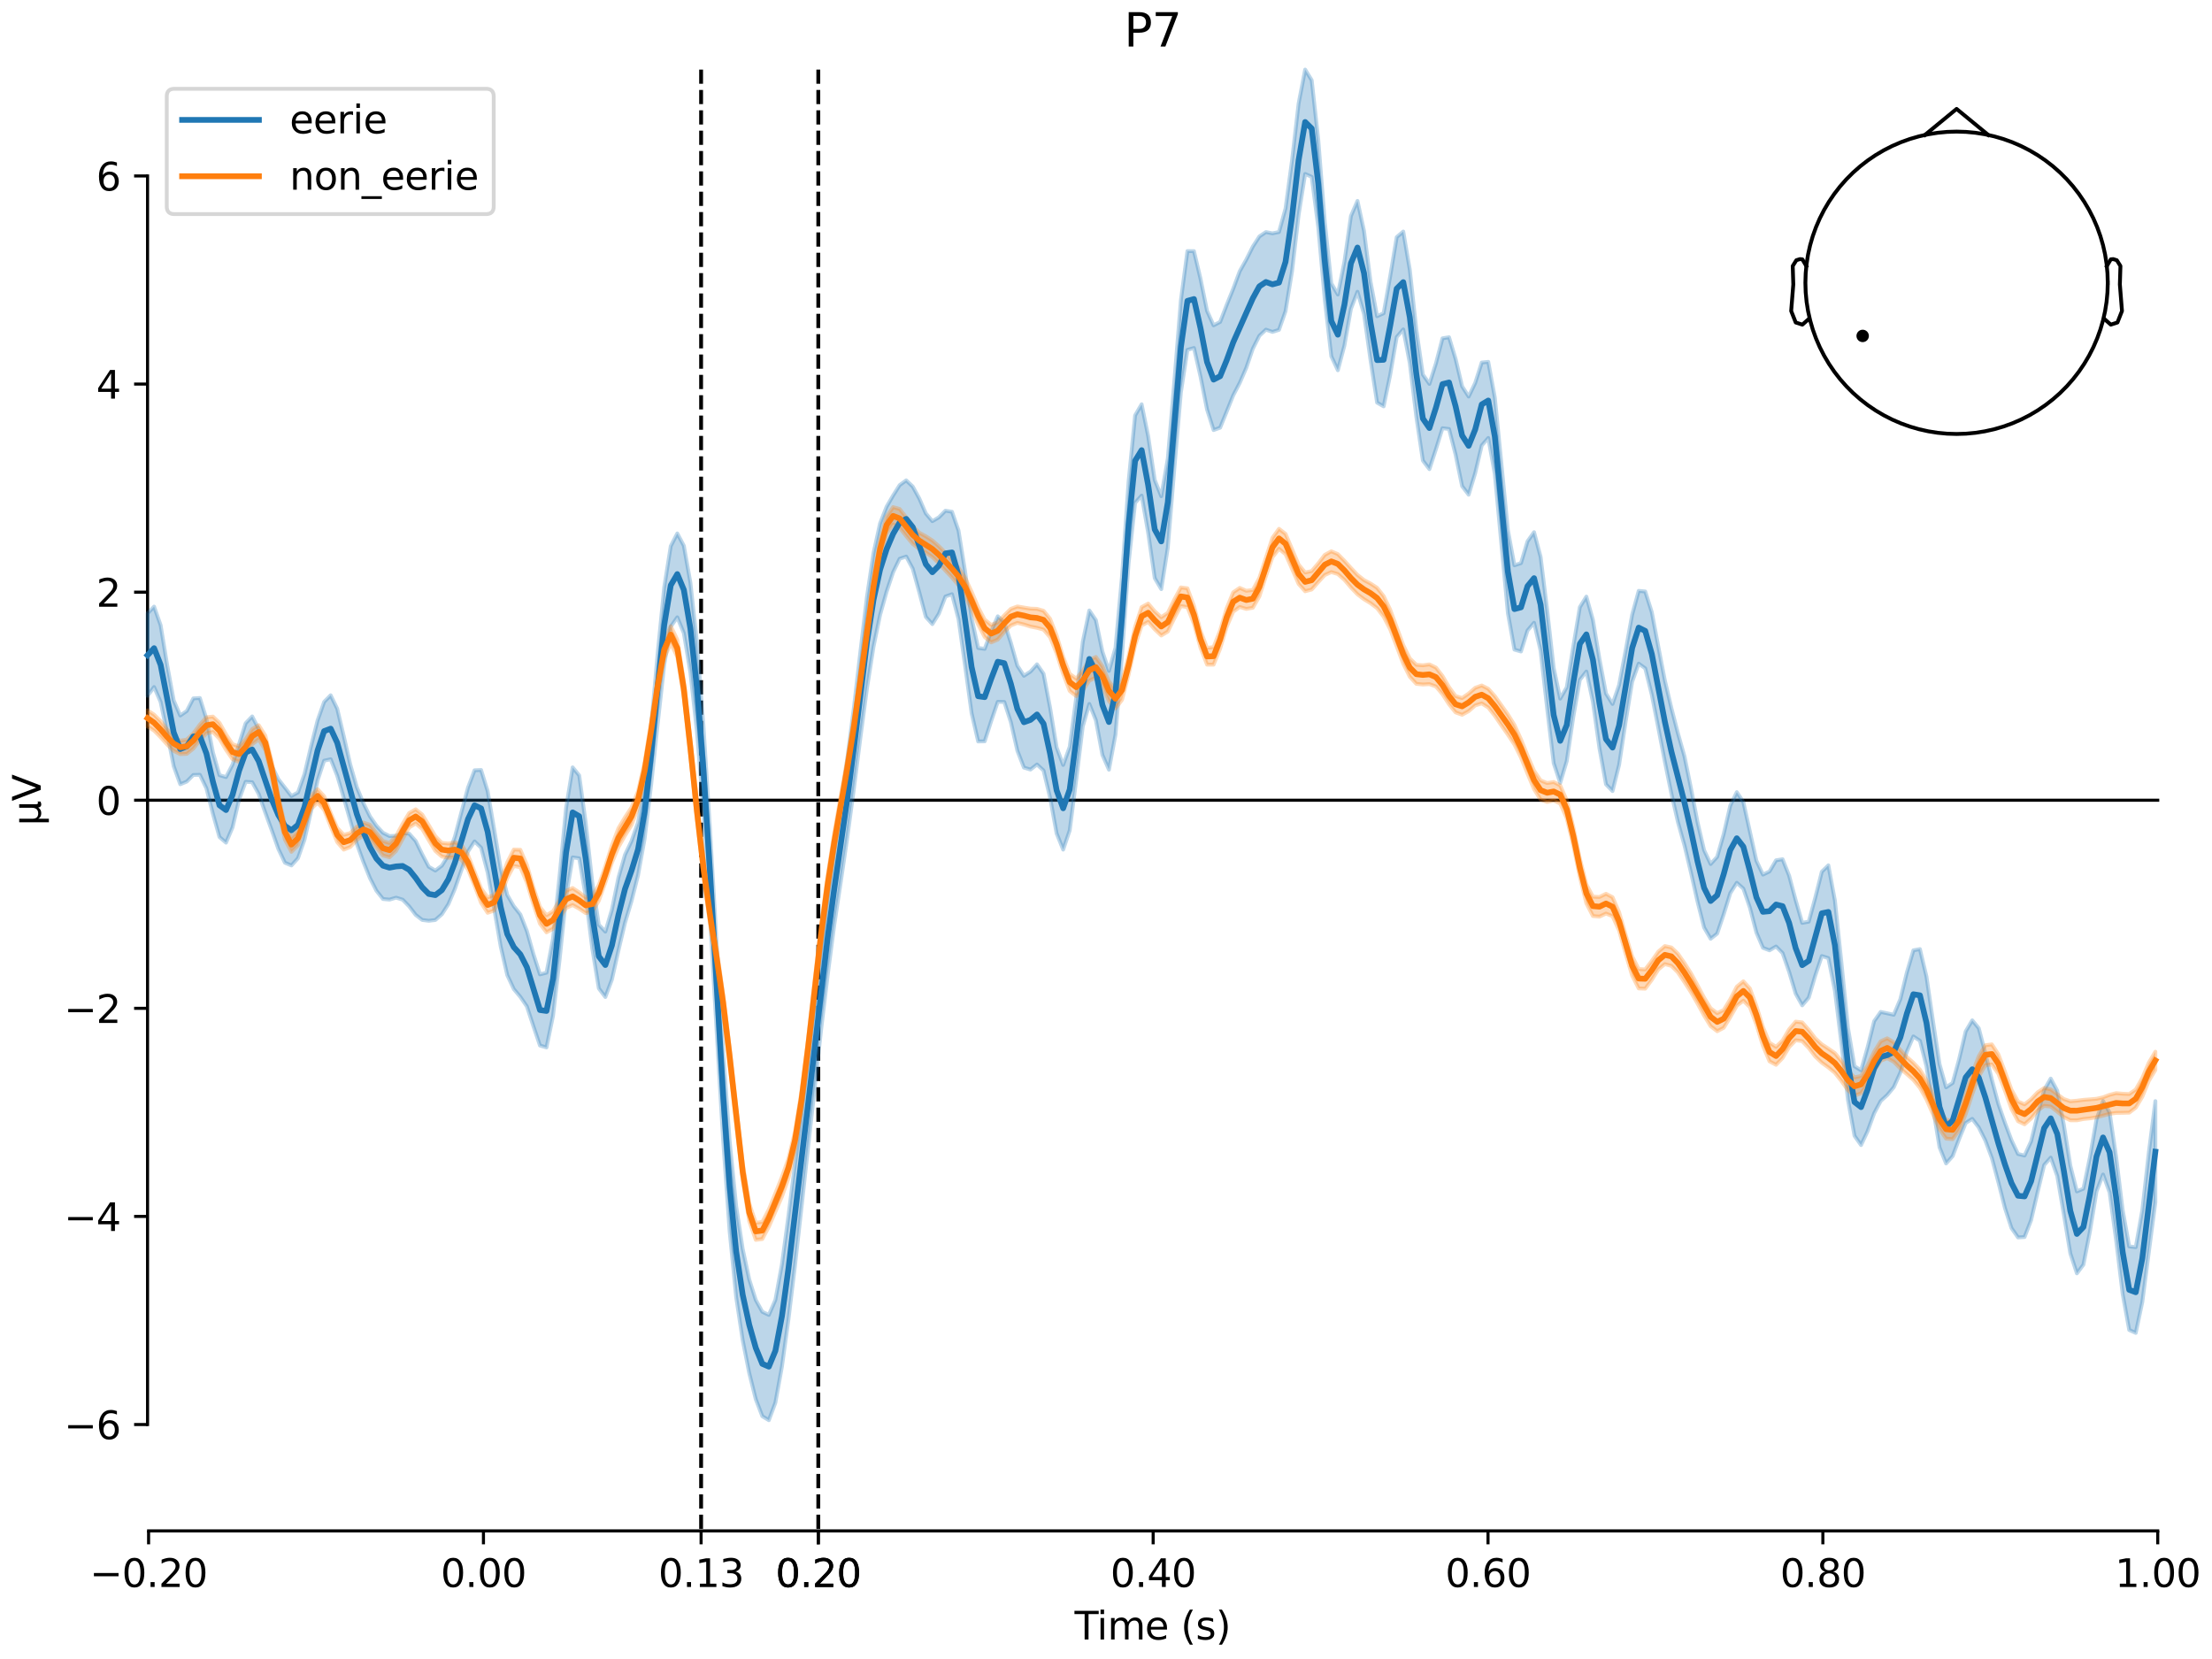 <?xml version="1.0" encoding="utf-8" standalone="no"?>
<!DOCTYPE svg PUBLIC "-//W3C//DTD SVG 1.1//EN"
  "http://www.w3.org/Graphics/SVG/1.1/DTD/svg11.dtd">
<svg xmlns:xlink="http://www.w3.org/1999/xlink" width="576pt" height="432pt" viewBox="0 0 576 432" xmlns="http://www.w3.org/2000/svg" version="1.1">
 <defs>
  <style type="text/css">*{stroke-linejoin: round; stroke-linecap: butt}</style>
 </defs>
 <g id="figure_1">
  <g id="patch_1">
   <path d="M 0 432 
L 576 432 
L 576 0 
L 0 0 
z
" style="fill: #ffffff"/>
  </g>
  <g id="axes_1">
   <g id="patch_2">
    <path d="M 38.421 398.644 
L 561.867 398.644 
L 561.867 18.118 
L 38.421 18.118 
L 38.421 398.644 
z
" style="fill: none; opacity: 0"/>
   </g>
   <g id="patch_3">
    <path d="M 38.421 370.941 
L 38.421 45.82 
" style="fill: none; stroke: #000000; stroke-width: 0.8; stroke-linejoin: miter; stroke-linecap: square"/>
   </g>
   <g id="LineCollection_1">
    <path d="M 182.566 18.118 
L 182.566 398.644 
" clip-path="url(#p57ef8f7cb9)" style="fill: none; stroke-dasharray: 3.7,1.6; stroke-dashoffset: 0; stroke: #000000"/>
    <path d="M 213.084 18.118 
L 213.084 398.644 
" clip-path="url(#p57ef8f7cb9)" style="fill: none; stroke-dasharray: 3.7,1.6; stroke-dashoffset: 0; stroke: #000000"/>
   </g>
   <g id="matplotlib.axis_1">
    <g id="xtick_1">
     <g id="line2d_1">
      <defs>
       <path id="md20dd2e792" d="M 0 0 
L 0 3.5 
" style="stroke: #000000; stroke-width: 0.8"/>
      </defs>
      <g>
       <use xlink:href="#md20dd2e792" x="38.693" y="398.644" style="stroke: #000000; stroke-width: 0.8"/>
      </g>
     </g>
     <g id="text_1">
      <!-- −0.20 -->
      <g transform="translate(23.37 413.242) scale(0.1 -0.1)">
       <defs>
        <path id="DejaVuSans-2212" d="M 678 2272 
L 4684 2272 
L 4684 1741 
L 678 1741 
L 678 2272 
z
" transform="scale(0.016)"/>
        <path id="DejaVuSans-30" d="M 2034 4250 
Q 1547 4250 1301 3770 
Q 1056 3291 1056 2328 
Q 1056 1369 1301 889 
Q 1547 409 2034 409 
Q 2525 409 2770 889 
Q 3016 1369 3016 2328 
Q 3016 3291 2770 3770 
Q 2525 4250 2034 4250 
z
M 2034 4750 
Q 2819 4750 3233 4129 
Q 3647 3509 3647 2328 
Q 3647 1150 3233 529 
Q 2819 -91 2034 -91 
Q 1250 -91 836 529 
Q 422 1150 422 2328 
Q 422 3509 836 4129 
Q 1250 4750 2034 4750 
z
" transform="scale(0.016)"/>
        <path id="DejaVuSans-2e" d="M 684 794 
L 1344 794 
L 1344 0 
L 684 0 
L 684 794 
z
" transform="scale(0.016)"/>
        <path id="DejaVuSans-32" d="M 1228 531 
L 3431 531 
L 3431 0 
L 469 0 
L 469 531 
Q 828 903 1448 1529 
Q 2069 2156 2228 2338 
Q 2531 2678 2651 2914 
Q 2772 3150 2772 3378 
Q 2772 3750 2511 3984 
Q 2250 4219 1831 4219 
Q 1534 4219 1204 4116 
Q 875 4013 500 3803 
L 500 4441 
Q 881 4594 1212 4672 
Q 1544 4750 1819 4750 
Q 2544 4750 2975 4387 
Q 3406 4025 3406 3419 
Q 3406 3131 3298 2873 
Q 3191 2616 2906 2266 
Q 2828 2175 2409 1742 
Q 1991 1309 1228 531 
z
" transform="scale(0.016)"/>
       </defs>
       <use xlink:href="#DejaVuSans-2212"/>
       <use xlink:href="#DejaVuSans-30" transform="translate(83.789 0)"/>
       <use xlink:href="#DejaVuSans-2e" transform="translate(147.412 0)"/>
       <use xlink:href="#DejaVuSans-32" transform="translate(179.199 0)"/>
       <use xlink:href="#DejaVuSans-30" transform="translate(242.822 0)"/>
      </g>
     </g>
    </g>
    <g id="xtick_2">
     <g id="line2d_2">
      <g>
       <use xlink:href="#md20dd2e792" x="125.889" y="398.644" style="stroke: #000000; stroke-width: 0.8"/>
      </g>
     </g>
     <g id="text_2">
      <!-- 0.00 -->
      <g transform="translate(114.756 413.242) scale(0.1 -0.1)">
       <use xlink:href="#DejaVuSans-30"/>
       <use xlink:href="#DejaVuSans-2e" transform="translate(63.623 0)"/>
       <use xlink:href="#DejaVuSans-30" transform="translate(95.41 0)"/>
       <use xlink:href="#DejaVuSans-30" transform="translate(159.033 0)"/>
      </g>
     </g>
    </g>
    <g id="xtick_3">
     <g id="line2d_3">
      <g>
       <use xlink:href="#md20dd2e792" x="182.566" y="398.644" style="stroke: #000000; stroke-width: 0.8"/>
      </g>
     </g>
     <g id="text_3">
      <!-- 0.13 -->
      <g transform="translate(171.433 413.242) scale(0.1 -0.1)">
       <defs>
        <path id="DejaVuSans-31" d="M 794 531 
L 1825 531 
L 1825 4091 
L 703 3866 
L 703 4441 
L 1819 4666 
L 2450 4666 
L 2450 531 
L 3481 531 
L 3481 0 
L 794 0 
L 794 531 
z
" transform="scale(0.016)"/>
        <path id="DejaVuSans-33" d="M 2597 2516 
Q 3050 2419 3304 2112 
Q 3559 1806 3559 1356 
Q 3559 666 3084 287 
Q 2609 -91 1734 -91 
Q 1441 -91 1130 -33 
Q 819 25 488 141 
L 488 750 
Q 750 597 1062 519 
Q 1375 441 1716 441 
Q 2309 441 2620 675 
Q 2931 909 2931 1356 
Q 2931 1769 2642 2001 
Q 2353 2234 1838 2234 
L 1294 2234 
L 1294 2753 
L 1863 2753 
Q 2328 2753 2575 2939 
Q 2822 3125 2822 3475 
Q 2822 3834 2567 4026 
Q 2313 4219 1838 4219 
Q 1578 4219 1281 4162 
Q 984 4106 628 3988 
L 628 4550 
Q 988 4650 1302 4700 
Q 1616 4750 1894 4750 
Q 2613 4750 3031 4423 
Q 3450 4097 3450 3541 
Q 3450 3153 3228 2886 
Q 3006 2619 2597 2516 
z
" transform="scale(0.016)"/>
       </defs>
       <use xlink:href="#DejaVuSans-30"/>
       <use xlink:href="#DejaVuSans-2e" transform="translate(63.623 0)"/>
       <use xlink:href="#DejaVuSans-31" transform="translate(95.41 0)"/>
       <use xlink:href="#DejaVuSans-33" transform="translate(159.033 0)"/>
      </g>
     </g>
    </g>
    <g id="xtick_4">
     <g id="line2d_4">
      <g>
       <use xlink:href="#md20dd2e792" x="213.084" y="398.644" style="stroke: #000000; stroke-width: 0.8"/>
      </g>
     </g>
     <g id="text_4">
      <!-- 0.20 -->
      <g transform="translate(201.952 413.242) scale(0.1 -0.1)">
       <use xlink:href="#DejaVuSans-30"/>
       <use xlink:href="#DejaVuSans-2e" transform="translate(63.623 0)"/>
       <use xlink:href="#DejaVuSans-32" transform="translate(95.41 0)"/>
       <use xlink:href="#DejaVuSans-30" transform="translate(159.033 0)"/>
      </g>
     </g>
    </g>
    <g id="xtick_5">
     <g id="line2d_5">
      <g>
       <use xlink:href="#md20dd2e792" x="213.084" y="398.644" style="stroke: #000000; stroke-width: 0.8"/>
      </g>
     </g>
     <g id="text_5">
      <!-- 0.20 -->
      <g transform="translate(201.952 413.242) scale(0.1 -0.1)">
       <use xlink:href="#DejaVuSans-30"/>
       <use xlink:href="#DejaVuSans-2e" transform="translate(63.623 0)"/>
       <use xlink:href="#DejaVuSans-32" transform="translate(95.41 0)"/>
       <use xlink:href="#DejaVuSans-30" transform="translate(159.033 0)"/>
      </g>
     </g>
    </g>
    <g id="xtick_6">
     <g id="line2d_6">
      <g>
       <use xlink:href="#md20dd2e792" x="300.28" y="398.644" style="stroke: #000000; stroke-width: 0.8"/>
      </g>
     </g>
     <g id="text_6">
      <!-- 0.40 -->
      <g transform="translate(289.147 413.242) scale(0.1 -0.1)">
       <defs>
        <path id="DejaVuSans-34" d="M 2419 4116 
L 825 1625 
L 2419 1625 
L 2419 4116 
z
M 2253 4666 
L 3047 4666 
L 3047 1625 
L 3713 1625 
L 3713 1100 
L 3047 1100 
L 3047 0 
L 2419 0 
L 2419 1100 
L 313 1100 
L 313 1709 
L 2253 4666 
z
" transform="scale(0.016)"/>
       </defs>
       <use xlink:href="#DejaVuSans-30"/>
       <use xlink:href="#DejaVuSans-2e" transform="translate(63.623 0)"/>
       <use xlink:href="#DejaVuSans-34" transform="translate(95.41 0)"/>
       <use xlink:href="#DejaVuSans-30" transform="translate(159.033 0)"/>
      </g>
     </g>
    </g>
    <g id="xtick_7">
     <g id="line2d_7">
      <g>
       <use xlink:href="#md20dd2e792" x="387.476" y="398.644" style="stroke: #000000; stroke-width: 0.8"/>
      </g>
     </g>
     <g id="text_7">
      <!-- 0.60 -->
      <g transform="translate(376.343 413.242) scale(0.1 -0.1)">
       <defs>
        <path id="DejaVuSans-36" d="M 2113 2584 
Q 1688 2584 1439 2293 
Q 1191 2003 1191 1497 
Q 1191 994 1439 701 
Q 1688 409 2113 409 
Q 2538 409 2786 701 
Q 3034 994 3034 1497 
Q 3034 2003 2786 2293 
Q 2538 2584 2113 2584 
z
M 3366 4563 
L 3366 3988 
Q 3128 4100 2886 4159 
Q 2644 4219 2406 4219 
Q 1781 4219 1451 3797 
Q 1122 3375 1075 2522 
Q 1259 2794 1537 2939 
Q 1816 3084 2150 3084 
Q 2853 3084 3261 2657 
Q 3669 2231 3669 1497 
Q 3669 778 3244 343 
Q 2819 -91 2113 -91 
Q 1303 -91 875 529 
Q 447 1150 447 2328 
Q 447 3434 972 4092 
Q 1497 4750 2381 4750 
Q 2619 4750 2861 4703 
Q 3103 4656 3366 4563 
z
" transform="scale(0.016)"/>
       </defs>
       <use xlink:href="#DejaVuSans-30"/>
       <use xlink:href="#DejaVuSans-2e" transform="translate(63.623 0)"/>
       <use xlink:href="#DejaVuSans-36" transform="translate(95.41 0)"/>
       <use xlink:href="#DejaVuSans-30" transform="translate(159.033 0)"/>
      </g>
     </g>
    </g>
    <g id="xtick_8">
     <g id="line2d_8">
      <g>
       <use xlink:href="#md20dd2e792" x="474.671" y="398.644" style="stroke: #000000; stroke-width: 0.8"/>
      </g>
     </g>
     <g id="text_8">
      <!-- 0.80 -->
      <g transform="translate(463.538 413.242) scale(0.1 -0.1)">
       <defs>
        <path id="DejaVuSans-38" d="M 2034 2216 
Q 1584 2216 1326 1975 
Q 1069 1734 1069 1313 
Q 1069 891 1326 650 
Q 1584 409 2034 409 
Q 2484 409 2743 651 
Q 3003 894 3003 1313 
Q 3003 1734 2745 1975 
Q 2488 2216 2034 2216 
z
M 1403 2484 
Q 997 2584 770 2862 
Q 544 3141 544 3541 
Q 544 4100 942 4425 
Q 1341 4750 2034 4750 
Q 2731 4750 3128 4425 
Q 3525 4100 3525 3541 
Q 3525 3141 3298 2862 
Q 3072 2584 2669 2484 
Q 3125 2378 3379 2068 
Q 3634 1759 3634 1313 
Q 3634 634 3220 271 
Q 2806 -91 2034 -91 
Q 1263 -91 848 271 
Q 434 634 434 1313 
Q 434 1759 690 2068 
Q 947 2378 1403 2484 
z
M 1172 3481 
Q 1172 3119 1398 2916 
Q 1625 2713 2034 2713 
Q 2441 2713 2670 2916 
Q 2900 3119 2900 3481 
Q 2900 3844 2670 4047 
Q 2441 4250 2034 4250 
Q 1625 4250 1398 4047 
Q 1172 3844 1172 3481 
z
" transform="scale(0.016)"/>
       </defs>
       <use xlink:href="#DejaVuSans-30"/>
       <use xlink:href="#DejaVuSans-2e" transform="translate(63.623 0)"/>
       <use xlink:href="#DejaVuSans-38" transform="translate(95.41 0)"/>
       <use xlink:href="#DejaVuSans-30" transform="translate(159.033 0)"/>
      </g>
     </g>
    </g>
    <g id="xtick_9">
     <g id="line2d_9">
      <g>
       <use xlink:href="#md20dd2e792" x="561.867" y="398.644" style="stroke: #000000; stroke-width: 0.8"/>
      </g>
     </g>
     <g id="text_9">
      <!-- 1.00 -->
      <g transform="translate(550.734 413.242) scale(0.1 -0.1)">
       <use xlink:href="#DejaVuSans-31"/>
       <use xlink:href="#DejaVuSans-2e" transform="translate(63.623 0)"/>
       <use xlink:href="#DejaVuSans-30" transform="translate(95.41 0)"/>
       <use xlink:href="#DejaVuSans-30" transform="translate(159.033 0)"/>
      </g>
     </g>
    </g>
    <g id="text_10">
     <!-- Time (s) -->
     <g transform="translate(279.815 426.92) scale(0.1 -0.1)">
      <defs>
       <path id="DejaVuSans-54" d="M -19 4666 
L 3928 4666 
L 3928 4134 
L 2272 4134 
L 2272 0 
L 1638 0 
L 1638 4134 
L -19 4134 
L -19 4666 
z
" transform="scale(0.016)"/>
       <path id="DejaVuSans-69" d="M 603 3500 
L 1178 3500 
L 1178 0 
L 603 0 
L 603 3500 
z
M 603 4863 
L 1178 4863 
L 1178 4134 
L 603 4134 
L 603 4863 
z
" transform="scale(0.016)"/>
       <path id="DejaVuSans-6d" d="M 3328 2828 
Q 3544 3216 3844 3400 
Q 4144 3584 4550 3584 
Q 5097 3584 5394 3201 
Q 5691 2819 5691 2113 
L 5691 0 
L 5113 0 
L 5113 2094 
Q 5113 2597 4934 2840 
Q 4756 3084 4391 3084 
Q 3944 3084 3684 2787 
Q 3425 2491 3425 1978 
L 3425 0 
L 2847 0 
L 2847 2094 
Q 2847 2600 2669 2842 
Q 2491 3084 2119 3084 
Q 1678 3084 1418 2786 
Q 1159 2488 1159 1978 
L 1159 0 
L 581 0 
L 581 3500 
L 1159 3500 
L 1159 2956 
Q 1356 3278 1631 3431 
Q 1906 3584 2284 3584 
Q 2666 3584 2933 3390 
Q 3200 3197 3328 2828 
z
" transform="scale(0.016)"/>
       <path id="DejaVuSans-65" d="M 3597 1894 
L 3597 1613 
L 953 1613 
Q 991 1019 1311 708 
Q 1631 397 2203 397 
Q 2534 397 2845 478 
Q 3156 559 3463 722 
L 3463 178 
Q 3153 47 2828 -22 
Q 2503 -91 2169 -91 
Q 1331 -91 842 396 
Q 353 884 353 1716 
Q 353 2575 817 3079 
Q 1281 3584 2069 3584 
Q 2775 3584 3186 3129 
Q 3597 2675 3597 1894 
z
M 3022 2063 
Q 3016 2534 2758 2815 
Q 2500 3097 2075 3097 
Q 1594 3097 1305 2825 
Q 1016 2553 972 2059 
L 3022 2063 
z
" transform="scale(0.016)"/>
       <path id="DejaVuSans-20" transform="scale(0.016)"/>
       <path id="DejaVuSans-28" d="M 1984 4856 
Q 1566 4138 1362 3434 
Q 1159 2731 1159 2009 
Q 1159 1288 1364 580 
Q 1569 -128 1984 -844 
L 1484 -844 
Q 1016 -109 783 600 
Q 550 1309 550 2009 
Q 550 2706 781 3412 
Q 1013 4119 1484 4856 
L 1984 4856 
z
" transform="scale(0.016)"/>
       <path id="DejaVuSans-73" d="M 2834 3397 
L 2834 2853 
Q 2591 2978 2328 3040 
Q 2066 3103 1784 3103 
Q 1356 3103 1142 2972 
Q 928 2841 928 2578 
Q 928 2378 1081 2264 
Q 1234 2150 1697 2047 
L 1894 2003 
Q 2506 1872 2764 1633 
Q 3022 1394 3022 966 
Q 3022 478 2636 193 
Q 2250 -91 1575 -91 
Q 1294 -91 989 -36 
Q 684 19 347 128 
L 347 722 
Q 666 556 975 473 
Q 1284 391 1588 391 
Q 1994 391 2212 530 
Q 2431 669 2431 922 
Q 2431 1156 2273 1281 
Q 2116 1406 1581 1522 
L 1381 1569 
Q 847 1681 609 1914 
Q 372 2147 372 2553 
Q 372 3047 722 3315 
Q 1072 3584 1716 3584 
Q 2034 3584 2315 3537 
Q 2597 3491 2834 3397 
z
" transform="scale(0.016)"/>
       <path id="DejaVuSans-29" d="M 513 4856 
L 1013 4856 
Q 1481 4119 1714 3412 
Q 1947 2706 1947 2009 
Q 1947 1309 1714 600 
Q 1481 -109 1013 -844 
L 513 -844 
Q 928 -128 1133 580 
Q 1338 1288 1338 2009 
Q 1338 2731 1133 3434 
Q 928 4138 513 4856 
z
" transform="scale(0.016)"/>
      </defs>
      <use xlink:href="#DejaVuSans-54"/>
      <use xlink:href="#DejaVuSans-69" transform="translate(57.959 0)"/>
      <use xlink:href="#DejaVuSans-6d" transform="translate(85.742 0)"/>
      <use xlink:href="#DejaVuSans-65" transform="translate(183.154 0)"/>
      <use xlink:href="#DejaVuSans-20" transform="translate(244.678 0)"/>
      <use xlink:href="#DejaVuSans-28" transform="translate(276.465 0)"/>
      <use xlink:href="#DejaVuSans-73" transform="translate(315.479 0)"/>
      <use xlink:href="#DejaVuSans-29" transform="translate(367.578 0)"/>
     </g>
    </g>
   </g>
   <g id="matplotlib.axis_2">
    <g id="ytick_1">
     <g id="line2d_10">
      <defs>
       <path id="m48b27bee99" d="M 0 0 
L -3.5 0 
" style="stroke: #000000; stroke-width: 0.8"/>
      </defs>
      <g>
       <use xlink:href="#m48b27bee99" x="38.421" y="370.941" style="stroke: #000000; stroke-width: 0.8"/>
      </g>
     </g>
     <g id="text_11">
      <!-- −6 -->
      <g transform="translate(16.678 374.741) scale(0.1 -0.1)">
       <use xlink:href="#DejaVuSans-2212"/>
       <use xlink:href="#DejaVuSans-36" transform="translate(83.789 0)"/>
      </g>
     </g>
    </g>
    <g id="ytick_2">
     <g id="line2d_11">
      <g>
       <use xlink:href="#m48b27bee99" x="38.421" y="316.755" style="stroke: #000000; stroke-width: 0.8"/>
      </g>
     </g>
     <g id="text_12">
      <!-- −4 -->
      <g transform="translate(16.678 320.554) scale(0.1 -0.1)">
       <use xlink:href="#DejaVuSans-2212"/>
       <use xlink:href="#DejaVuSans-34" transform="translate(83.789 0)"/>
      </g>
     </g>
    </g>
    <g id="ytick_3">
     <g id="line2d_12">
      <g>
       <use xlink:href="#m48b27bee99" x="38.421" y="262.568" style="stroke: #000000; stroke-width: 0.8"/>
      </g>
     </g>
     <g id="text_13">
      <!-- −2 -->
      <g transform="translate(16.678 266.367) scale(0.1 -0.1)">
       <use xlink:href="#DejaVuSans-2212"/>
       <use xlink:href="#DejaVuSans-32" transform="translate(83.789 0)"/>
      </g>
     </g>
    </g>
    <g id="ytick_4">
     <g id="line2d_13">
      <g>
       <use xlink:href="#m48b27bee99" x="38.421" y="208.381" style="stroke: #000000; stroke-width: 0.8"/>
      </g>
     </g>
     <g id="text_14">
      <!-- 0 -->
      <g transform="translate(25.058 212.18) scale(0.1 -0.1)">
       <use xlink:href="#DejaVuSans-30"/>
      </g>
     </g>
    </g>
    <g id="ytick_5">
     <g id="line2d_14">
      <g>
       <use xlink:href="#m48b27bee99" x="38.421" y="154.194" style="stroke: #000000; stroke-width: 0.8"/>
      </g>
     </g>
     <g id="text_15">
      <!-- 2 -->
      <g transform="translate(25.058 157.993) scale(0.1 -0.1)">
       <use xlink:href="#DejaVuSans-32"/>
      </g>
     </g>
    </g>
    <g id="ytick_6">
     <g id="line2d_15">
      <g>
       <use xlink:href="#m48b27bee99" x="38.421" y="100.007" style="stroke: #000000; stroke-width: 0.8"/>
      </g>
     </g>
     <g id="text_16">
      <!-- 4 -->
      <g transform="translate(25.058 103.806) scale(0.1 -0.1)">
       <use xlink:href="#DejaVuSans-34"/>
      </g>
     </g>
    </g>
    <g id="ytick_7">
     <g id="line2d_16">
      <g>
       <use xlink:href="#m48b27bee99" x="38.421" y="45.82" style="stroke: #000000; stroke-width: 0.8"/>
      </g>
     </g>
     <g id="text_17">
      <!-- 6 -->
      <g transform="translate(25.058 49.62) scale(0.1 -0.1)">
       <use xlink:href="#DejaVuSans-36"/>
      </g>
     </g>
    </g>
    <g id="text_18">
     <!-- µV -->
     <g transform="translate(10.599 214.982) rotate(-90) scale(0.1 -0.1)">
      <defs>
       <path id="DejaVuSans-b5" d="M 544 -1331 
L 544 3500 
L 1119 3500 
L 1119 1325 
Q 1119 872 1334 640 
Q 1550 409 1972 409 
Q 2434 409 2667 671 
Q 2900 934 2900 1459 
L 2900 3500 
L 3475 3500 
L 3475 806 
Q 3475 619 3529 530 
Q 3584 441 3700 441 
Q 3728 441 3778 458 
Q 3828 475 3916 513 
L 3916 50 
Q 3788 -22 3673 -56 
Q 3559 -91 3450 -91 
Q 3234 -91 3106 31 
Q 2978 153 2931 403 
Q 2775 156 2548 32 
Q 2322 -91 2016 -91 
Q 1697 -91 1473 31 
Q 1250 153 1119 397 
L 1119 -1331 
L 544 -1331 
z
" transform="scale(0.016)"/>
       <path id="DejaVuSans-56" d="M 1831 0 
L 50 4666 
L 709 4666 
L 2188 738 
L 3669 4666 
L 4325 4666 
L 2547 0 
L 1831 0 
z
" transform="scale(0.016)"/>
      </defs>
      <use xlink:href="#DejaVuSans-b5"/>
      <use xlink:href="#DejaVuSans-56" transform="translate(63.623 0)"/>
     </g>
    </g>
   </g>
   <g id="patch_4">
    <path d="M 38.693 398.644 
L 561.867 398.644 
" style="fill: none; stroke: #000000; stroke-width: 0.8; stroke-linejoin: miter; stroke-linecap: square"/>
   </g>
   <g id="patch_5">
    <path d="M 38.421 208.381 
L 561.867 208.381 
" style="fill: none; stroke: #000000; stroke-width: 0.8; stroke-linejoin: miter; stroke-linecap: square"/>
   </g>
   <g id="text_19">
    <!-- P7 -->
    <g transform="translate(292.708 12.118) scale(0.12 -0.12)">
     <defs>
      <path id="DejaVuSans-50" d="M 1259 4147 
L 1259 2394 
L 2053 2394 
Q 2494 2394 2734 2622 
Q 2975 2850 2975 3272 
Q 2975 3691 2734 3919 
Q 2494 4147 2053 4147 
L 1259 4147 
z
M 628 4666 
L 2053 4666 
Q 2838 4666 3239 4311 
Q 3641 3956 3641 3272 
Q 3641 2581 3239 2228 
Q 2838 1875 2053 1875 
L 1259 1875 
L 1259 0 
L 628 0 
L 628 4666 
z
" transform="scale(0.016)"/>
      <path id="DejaVuSans-37" d="M 525 4666 
L 3525 4666 
L 3525 4397 
L 1831 0 
L 1172 0 
L 2766 4134 
L 525 4134 
L 525 4666 
z
" transform="scale(0.016)"/>
     </defs>
     <use xlink:href="#DejaVuSans-50"/>
     <use xlink:href="#DejaVuSans-37" transform="translate(60.303 0)"/>
    </g>
   </g>
   <g id="legend_1">
    <g id="patch_6">
     <path d="M 45.421 55.753 
L 126.563 55.753 
Q 128.563 55.753 128.563 53.753 
L 128.563 25.118 
Q 128.563 23.118 126.563 23.118 
L 45.421 23.118 
Q 43.421 23.118 43.421 25.118 
L 43.421 53.753 
Q 43.421 55.753 45.421 55.753 
z
" style="fill: #ffffff; opacity: 0.8; stroke: #cccccc; stroke-linejoin: miter"/>
    </g>
    <g id="line2d_17">
     <path d="M 47.421 31.217 
L 57.421 31.217 
L 67.421 31.217 
" style="fill: none; stroke: #1f77b4; stroke-width: 1.5; stroke-linecap: square"/>
    </g>
    <g id="text_20">
     <!-- eerie -->
     <g transform="translate(75.421 34.717) scale(0.1 -0.1)">
      <defs>
       <path id="DejaVuSans-72" d="M 2631 2963 
Q 2534 3019 2420 3045 
Q 2306 3072 2169 3072 
Q 1681 3072 1420 2755 
Q 1159 2438 1159 1844 
L 1159 0 
L 581 0 
L 581 3500 
L 1159 3500 
L 1159 2956 
Q 1341 3275 1631 3429 
Q 1922 3584 2338 3584 
Q 2397 3584 2469 3576 
Q 2541 3569 2628 3553 
L 2631 2963 
z
" transform="scale(0.016)"/>
      </defs>
      <use xlink:href="#DejaVuSans-65"/>
      <use xlink:href="#DejaVuSans-65" transform="translate(61.523 0)"/>
      <use xlink:href="#DejaVuSans-72" transform="translate(123.047 0)"/>
      <use xlink:href="#DejaVuSans-69" transform="translate(164.16 0)"/>
      <use xlink:href="#DejaVuSans-65" transform="translate(191.943 0)"/>
     </g>
    </g>
    <g id="line2d_18">
     <path d="M 47.421 45.895 
L 57.421 45.895 
L 67.421 45.895 
" style="fill: none; stroke: #ff7f0e; stroke-width: 1.5; stroke-linecap: square"/>
    </g>
    <g id="text_21">
     <!-- non_eerie -->
     <g transform="translate(75.421 49.395) scale(0.1 -0.1)">
      <defs>
       <path id="DejaVuSans-6e" d="M 3513 2113 
L 3513 0 
L 2938 0 
L 2938 2094 
Q 2938 2591 2744 2837 
Q 2550 3084 2163 3084 
Q 1697 3084 1428 2787 
Q 1159 2491 1159 1978 
L 1159 0 
L 581 0 
L 581 3500 
L 1159 3500 
L 1159 2956 
Q 1366 3272 1645 3428 
Q 1925 3584 2291 3584 
Q 2894 3584 3203 3211 
Q 3513 2838 3513 2113 
z
" transform="scale(0.016)"/>
       <path id="DejaVuSans-6f" d="M 1959 3097 
Q 1497 3097 1228 2736 
Q 959 2375 959 1747 
Q 959 1119 1226 758 
Q 1494 397 1959 397 
Q 2419 397 2687 759 
Q 2956 1122 2956 1747 
Q 2956 2369 2687 2733 
Q 2419 3097 1959 3097 
z
M 1959 3584 
Q 2709 3584 3137 3096 
Q 3566 2609 3566 1747 
Q 3566 888 3137 398 
Q 2709 -91 1959 -91 
Q 1206 -91 779 398 
Q 353 888 353 1747 
Q 353 2609 779 3096 
Q 1206 3584 1959 3584 
z
" transform="scale(0.016)"/>
       <path id="DejaVuSans-5f" d="M 3263 -1063 
L 3263 -1509 
L -63 -1509 
L -63 -1063 
L 3263 -1063 
z
" transform="scale(0.016)"/>
      </defs>
      <use xlink:href="#DejaVuSans-6e"/>
      <use xlink:href="#DejaVuSans-6f" transform="translate(63.379 0)"/>
      <use xlink:href="#DejaVuSans-6e" transform="translate(124.561 0)"/>
      <use xlink:href="#DejaVuSans-5f" transform="translate(187.939 0)"/>
      <use xlink:href="#DejaVuSans-65" transform="translate(237.939 0)"/>
      <use xlink:href="#DejaVuSans-65" transform="translate(299.463 0)"/>
      <use xlink:href="#DejaVuSans-72" transform="translate(360.986 0)"/>
      <use xlink:href="#DejaVuSans-69" transform="translate(402.1 0)"/>
      <use xlink:href="#DejaVuSans-65" transform="translate(429.883 0)"/>
     </g>
    </g>
   </g>
   <g id="FillBetweenPolyCollection_1">
    <defs>
     <path id="m40be4f90a9" d="M 38.421 -272.268 
L 38.421 -250.81 
L 40.124 -253.099 
L 41.827 -249.198 
L 43.53 -241.041 
L 45.233 -232.488 
L 46.936 -227.781 
L 48.639 -228.477 
L 50.342 -230.2 
L 52.045 -230.241 
L 53.748 -226.716 
L 55.451 -220.055 
L 57.154 -214.024 
L 58.857 -212.576 
L 60.56 -216.555 
L 62.263 -223.814 
L 63.966 -228.42 
L 65.669 -228.311 
L 67.372 -225.25 
L 69.075 -220.408 
L 70.778 -215.755 
L 72.481 -210.945 
L 74.184 -207.354 
L 75.887 -206.636 
L 77.59 -208.522 
L 79.294 -213.352 
L 80.997 -220.722 
L 82.7 -228.781 
L 84.403 -233.919 
L 86.106 -234.292 
L 87.809 -230.019 
L 89.512 -224.245 
L 91.215 -218.275 
L 92.918 -212.272 
L 94.621 -207.57 
L 96.324 -203.363 
L 98.027 -200.035 
L 99.73 -197.902 
L 101.433 -197.741 
L 103.136 -198.254 
L 104.839 -197.734 
L 106.542 -195.98 
L 108.245 -193.767 
L 109.948 -192.443 
L 111.651 -192.228 
L 113.354 -192.431 
L 115.057 -193.921 
L 116.76 -196.558 
L 118.463 -200.569 
L 120.166 -205.442 
L 121.87 -210.283 
L 123.573 -212.899 
L 125.276 -211.255 
L 126.979 -204.792 
L 128.682 -195.386 
L 130.385 -185.518 
L 132.088 -178.085 
L 133.791 -174.446 
L 135.494 -172.415 
L 137.197 -169.927 
L 138.9 -164.779 
L 140.603 -159.745 
L 142.306 -159.244 
L 144.009 -167.484 
L 145.712 -182.06 
L 147.415 -198.533 
L 149.118 -208.738 
L 150.821 -208.487 
L 152.524 -198.583 
L 154.227 -185.02 
L 155.93 -174.615 
L 157.633 -172.374 
L 159.336 -176.901 
L 161.039 -184.474 
L 162.742 -191.649 
L 164.446 -197.341 
L 166.149 -204.101 
L 167.852 -213.545 
L 169.555 -227.625 
L 171.258 -243.452 
L 172.961 -258.881 
L 174.664 -268.822 
L 176.367 -271.259 
L 178.07 -267.116 
L 179.773 -256.914 
L 181.476 -241.528 
L 183.179 -220.648 
L 184.882 -193.274 
L 186.585 -163.852 
L 188.288 -135.355 
L 189.991 -111.409 
L 191.694 -94.25 
L 193.397 -83.006 
L 195.1 -74.45 
L 196.803 -67.632 
L 198.506 -63.21 
L 200.209 -62.183 
L 201.912 -66.753 
L 203.615 -76.138 
L 205.318 -88.467 
L 207.022 -102.527 
L 208.725 -117.717 
L 210.428 -133.25 
L 212.131 -148.519 
L 213.834 -164.029 
L 215.537 -178.141 
L 217.24 -191.144 
L 218.943 -202.402 
L 220.646 -213.984 
L 222.349 -226.601 
L 224.052 -239.945 
L 225.755 -252.718 
L 227.458 -263.564 
L 229.161 -271.821 
L 230.864 -277.907 
L 232.567 -282.988 
L 234.27 -286.504 
L 235.973 -287.073 
L 237.676 -283.903 
L 239.379 -277.773 
L 241.082 -271.367 
L 242.785 -269.475 
L 244.488 -272.211 
L 246.191 -276.665 
L 247.894 -277.271 
L 249.598 -270.775 
L 251.301 -258.704 
L 253.004 -246.283 
L 254.707 -238.93 
L 256.41 -238.962 
L 258.113 -244.246 
L 259.816 -249.237 
L 261.519 -249.205 
L 263.222 -243.962 
L 264.925 -236.494 
L 266.628 -232.122 
L 268.331 -231.607 
L 270.034 -232.924 
L 271.737 -231.365 
L 273.44 -224.306 
L 275.143 -214.971 
L 276.846 -210.758 
L 278.549 -215.763 
L 280.252 -228.98 
L 281.955 -242.833 
L 283.658 -248.697 
L 285.361 -244.453 
L 287.064 -235.42 
L 288.767 -231.572 
L 290.47 -240.699 
L 292.174 -261.41 
L 293.877 -285.253 
L 295.58 -301.061 
L 297.283 -302.949 
L 298.986 -293.216 
L 300.689 -281.452 
L 302.392 -278.591 
L 304.095 -289.382 
L 305.798 -310.025 
L 307.501 -329.814 
L 309.204 -340.896 
L 310.907 -341.387 
L 312.61 -333.939 
L 314.313 -325.349 
L 316.016 -320.012 
L 317.719 -320.632 
L 319.422 -324.809 
L 321.125 -329.035 
L 322.828 -332.293 
L 324.531 -336.218 
L 326.234 -341.194 
L 327.937 -344.559 
L 329.64 -346.166 
L 331.343 -345.574 
L 333.046 -346.106 
L 334.75 -350.975 
L 336.453 -361.396 
L 338.156 -376.024 
L 339.859 -386.704 
L 341.562 -385.95 
L 343.265 -372.92 
L 344.968 -353.999 
L 346.671 -339.219 
L 348.374 -335.59 
L 350.077 -342.009 
L 351.78 -351.563 
L 353.483 -356.022 
L 355.186 -350.232 
L 356.889 -338.191 
L 358.592 -327.155 
L 360.295 -326.185 
L 361.998 -334.359 
L 363.701 -344.234 
L 365.404 -346.22 
L 367.107 -337.428 
L 368.81 -323.458 
L 370.513 -312.062 
L 372.216 -309.835 
L 373.919 -315.034 
L 375.622 -320.489 
L 377.326 -320.283 
L 379.029 -313.627 
L 380.732 -305.395 
L 382.435 -303.182 
L 384.138 -308.797 
L 385.841 -315.989 
L 387.544 -317.954 
L 389.247 -308.556 
L 390.95 -290.379 
L 392.653 -272.332 
L 394.356 -262.843 
L 396.059 -262.349 
L 397.762 -267.807 
L 399.465 -269.826 
L 401.168 -262.564 
L 402.871 -247.566 
L 404.574 -233.271 
L 406.277 -228.127 
L 407.98 -233.817 
L 409.683 -245.292 
L 411.386 -254.966 
L 413.089 -257.137 
L 414.792 -249.223 
L 416.495 -237.132 
L 418.198 -227.754 
L 419.902 -226.004 
L 421.605 -232.805 
L 423.308 -244.049 
L 425.011 -254.455 
L 426.714 -259.189 
L 428.417 -257.958 
L 430.12 -251.094 
L 431.823 -242.45 
L 433.526 -233.653 
L 435.229 -225.328 
L 436.932 -217.918 
L 438.635 -211.856 
L 440.338 -204.733 
L 442.041 -197.182 
L 443.744 -190.471 
L 445.447 -187.546 
L 447.15 -188.885 
L 448.853 -193.923 
L 450.556 -199.408 
L 452.259 -202.121 
L 453.962 -200.609 
L 455.665 -195.665 
L 457.368 -189.147 
L 459.071 -185.184 
L 460.774 -184.536 
L 462.478 -185.537 
L 464.181 -183.819 
L 465.884 -178.923 
L 467.587 -173.254 
L 469.29 -170.206 
L 470.993 -172.21 
L 472.696 -177.972 
L 474.399 -183.045 
L 476.102 -182.512 
L 477.805 -174.003 
L 479.508 -160.245 
L 481.211 -145.57 
L 482.914 -136.223 
L 484.617 -133.825 
L 486.32 -137.442 
L 488.023 -142.086 
L 489.726 -145.293 
L 491.429 -146.843 
L 493.132 -148.884 
L 494.835 -152.656 
L 496.538 -158.133 
L 498.241 -162.113 
L 499.944 -160.986 
L 501.647 -154.354 
L 503.35 -143.453 
L 505.054 -133.233 
L 506.757 -129.04 
L 508.46 -130.936 
L 510.163 -135.431 
L 511.866 -139.564 
L 513.569 -140.652 
L 515.272 -138.405 
L 516.975 -135.022 
L 518.678 -130.439 
L 520.381 -124.119 
L 522.084 -117.426 
L 523.787 -112.204 
L 525.49 -109.772 
L 527.193 -109.877 
L 528.896 -114.273 
L 530.599 -121.595 
L 532.302 -128.632 
L 534.005 -130.558 
L 535.708 -125.754 
L 537.411 -115.827 
L 539.114 -105.6 
L 540.817 -100.423 
L 542.52 -102.681 
L 544.223 -111.375 
L 545.926 -121.733 
L 547.63 -126.158 
L 549.333 -121.504 
L 551.036 -109.052 
L 552.739 -95.037 
L 554.442 -85.675 
L 556.145 -84.913 
L 557.848 -92.921 
L 559.551 -105.937 
L 561.254 -118.941 
L 561.254 -145.268 
L 561.254 -145.268 
L 559.551 -131.916 
L 557.848 -116.836 
L 556.145 -107.246 
L 554.442 -107.433 
L 552.739 -116.908 
L 551.036 -130.752 
L 549.333 -142.316 
L 547.63 -145.327 
L 545.926 -140.523 
L 544.223 -130.722 
L 542.52 -122.473 
L 540.817 -121.76 
L 539.114 -128.476 
L 537.411 -139.135 
L 535.708 -147.974 
L 534.005 -151.143 
L 532.302 -148.196 
L 530.599 -141.736 
L 528.896 -134.811 
L 527.193 -131.103 
L 525.49 -131.511 
L 523.787 -135.1 
L 522.084 -139.628 
L 520.381 -144.513 
L 518.678 -150.877 
L 516.975 -157.754 
L 515.272 -164.25 
L 513.569 -166.308 
L 511.866 -163.439 
L 510.163 -156.25 
L 508.46 -150.01 
L 506.757 -148.864 
L 505.054 -154.893 
L 503.35 -166.089 
L 501.647 -177.713 
L 499.944 -184.856 
L 498.241 -184.538 
L 496.538 -178.767 
L 494.835 -171.792 
L 493.132 -167.758 
L 491.429 -168.139 
L 489.726 -168.496 
L 488.023 -166.091 
L 486.32 -159.305 
L 484.617 -153.288 
L 482.914 -154.345 
L 481.211 -164.351 
L 479.508 -181.292 
L 477.805 -197.502 
L 476.102 -206.679 
L 474.399 -205.014 
L 472.696 -198.268 
L 470.993 -192 
L 469.29 -191.691 
L 467.587 -197.606 
L 465.884 -203.981 
L 464.181 -208.258 
L 462.478 -207.977 
L 460.774 -205.075 
L 459.071 -204.257 
L 457.368 -207.857 
L 455.665 -215.49 
L 453.962 -223.155 
L 452.259 -225.734 
L 450.556 -222.22 
L 448.853 -214.828 
L 447.15 -208.883 
L 445.447 -207.008 
L 443.744 -210.622 
L 442.041 -217.898 
L 440.338 -226.704 
L 438.635 -235.033 
L 436.932 -241.034 
L 435.229 -247.623 
L 433.526 -254.81 
L 431.823 -263.615 
L 430.12 -272.619 
L 428.417 -277.974 
L 426.714 -278.14 
L 425.011 -271.931 
L 423.308 -262.574 
L 421.605 -253.623 
L 419.902 -248.687 
L 418.198 -251.404 
L 416.495 -260.421 
L 414.792 -270.589 
L 413.089 -276.645 
L 411.386 -273.904 
L 409.683 -263.653 
L 407.98 -253.046 
L 406.277 -250.08 
L 404.574 -258.093 
L 402.871 -273.207 
L 401.168 -287.005 
L 399.465 -293.422 
L 397.762 -291.037 
L 396.059 -285.361 
L 394.356 -284.798 
L 392.653 -293.938 
L 390.95 -311.401 
L 389.247 -328.488 
L 387.544 -337.771 
L 385.841 -337.602 
L 384.138 -332.278 
L 382.435 -328.735 
L 380.732 -331.397 
L 379.029 -338.574 
L 377.326 -344.181 
L 375.622 -343.9 
L 373.919 -337.39 
L 372.216 -332.038 
L 370.513 -334.462 
L 368.81 -346.142 
L 367.107 -361.757 
L 365.404 -371.71 
L 363.701 -370.246 
L 361.998 -360.023 
L 360.295 -350.433 
L 358.592 -349.661 
L 356.889 -358.635 
L 355.186 -371.869 
L 353.483 -379.686 
L 351.78 -375.75 
L 350.077 -363.83 
L 348.374 -355.31 
L 346.671 -358.209 
L 344.968 -374.199 
L 343.265 -395.729 
L 341.562 -411.125 
L 339.859 -413.882 
L 338.156 -405.052 
L 336.453 -390.316 
L 334.75 -377.714 
L 333.046 -371.582 
L 331.343 -371.239 
L 329.64 -371.572 
L 327.937 -370.425 
L 326.234 -367.797 
L 324.531 -364.408 
L 322.828 -361.38 
L 321.125 -356.809 
L 319.422 -352.591 
L 317.719 -348.172 
L 316.016 -347.284 
L 314.313 -351.05 
L 312.61 -359.414 
L 310.907 -366.602 
L 309.204 -366.619 
L 307.501 -353.819 
L 305.798 -332.757 
L 304.095 -312.579 
L 302.392 -302.776 
L 300.689 -307.019 
L 298.986 -318.389 
L 297.283 -326.73 
L 295.58 -323.835 
L 293.877 -306.58 
L 292.174 -282.018 
L 290.47 -263.319 
L 288.767 -257.299 
L 287.064 -262.343 
L 285.361 -270.528 
L 283.658 -273.038 
L 281.955 -264.874 
L 280.252 -250.362 
L 278.549 -237.54 
L 276.846 -232.815 
L 275.143 -237.363 
L 273.44 -247.709 
L 271.737 -256.569 
L 270.034 -259.016 
L 268.331 -257.121 
L 266.628 -256.029 
L 264.925 -258.649 
L 263.222 -264.646 
L 261.519 -269.936 
L 259.816 -271.513 
L 258.113 -267.656 
L 256.41 -263.039 
L 254.707 -263.275 
L 253.004 -271.059 
L 251.301 -283.234 
L 249.598 -293.846 
L 247.894 -298.741 
L 246.191 -299.015 
L 244.488 -297.295 
L 242.785 -296.287 
L 241.082 -298.308 
L 239.379 -302.208 
L 237.676 -305.308 
L 235.973 -306.922 
L 234.27 -305.677 
L 232.567 -302.986 
L 230.864 -300.054 
L 229.161 -295.687 
L 227.458 -287.965 
L 225.755 -276.627 
L 224.052 -262.352 
L 222.349 -247.716 
L 220.646 -234.539 
L 218.943 -222.26 
L 217.24 -210.514 
L 215.537 -198.097 
L 213.834 -184.06 
L 212.131 -169.809 
L 210.428 -155.857 
L 208.725 -142.026 
L 207.022 -128.959 
L 205.318 -115.451 
L 203.615 -102.803 
L 201.912 -93.525 
L 200.209 -89.605 
L 198.506 -90.412 
L 196.803 -93.492 
L 195.1 -98.829 
L 193.397 -106.782 
L 191.694 -117.949 
L 189.991 -134.96 
L 188.288 -158.235 
L 186.585 -186.752 
L 184.882 -216.116 
L 183.179 -242.934 
L 181.476 -264.825 
L 179.773 -280.316 
L 178.07 -289.897 
L 176.367 -293.093 
L 174.664 -289.797 
L 172.961 -279.082 
L 171.258 -261.844 
L 169.555 -242.99 
L 167.852 -227.6 
L 166.149 -217.861 
L 164.446 -212.997 
L 162.742 -209.428 
L 161.039 -203.464 
L 159.336 -195.116 
L 157.633 -189.409 
L 155.93 -191.203 
L 154.227 -202.262 
L 152.524 -217.71 
L 150.821 -230.097 
L 149.118 -232.184 
L 147.415 -221.644 
L 145.712 -203.953 
L 144.009 -187.57 
L 142.306 -178.713 
L 140.603 -178.275 
L 138.9 -183.591 
L 137.197 -189.57 
L 135.494 -193.891 
L 133.791 -196.033 
L 132.088 -198.964 
L 130.385 -205.827 
L 128.682 -216.024 
L 126.979 -226.004 
L 125.276 -231.499 
L 123.573 -231.423 
L 121.87 -226.928 
L 120.166 -220.577 
L 118.463 -214.173 
L 116.76 -209.315 
L 115.057 -206.588 
L 113.354 -205.309 
L 111.651 -206.3 
L 109.948 -209.541 
L 108.245 -213.011 
L 106.542 -214.924 
L 104.839 -215.052 
L 103.136 -214.377 
L 101.433 -214.288 
L 99.73 -215.151 
L 98.027 -216.975 
L 96.324 -219.438 
L 94.621 -222.888 
L 92.918 -227.011 
L 91.215 -232.899 
L 89.512 -240.327 
L 87.809 -247.462 
L 86.106 -250.956 
L 84.403 -249.225 
L 82.7 -244.416 
L 80.997 -237.687 
L 79.294 -230.463 
L 77.59 -225.648 
L 75.887 -224.713 
L 74.184 -226.919 
L 72.481 -229.1 
L 70.778 -232.557 
L 69.075 -237.333 
L 67.372 -242.174 
L 65.669 -245.444 
L 63.966 -243.669 
L 62.263 -238.297 
L 60.56 -232.907 
L 58.857 -229.648 
L 57.154 -230.148 
L 55.451 -236.061 
L 53.748 -244.834 
L 52.045 -250.237 
L 50.342 -250.14 
L 48.639 -246.862 
L 46.936 -245.683 
L 45.233 -249.62 
L 43.53 -258.833 
L 41.827 -269.208 
L 40.124 -274.038 
L 38.421 -272.268 
z
" style="stroke: #1f77b4; stroke-opacity: 0.3"/>
    </defs>
    <g>
     <use xlink:href="#m40be4f90a9" x="0" y="432" style="fill: #1f77b4; fill-opacity: 0.3; stroke: #1f77b4; stroke-opacity: 0.3"/>
    </g>
   </g>
   <g id="FillBetweenPolyCollection_2">
    <defs>
     <path id="mdc544a928f" d="M 38.421 -247.042 
L 38.421 -242.841 
L 40.124 -241.752 
L 41.827 -240.024 
L 43.53 -238.118 
L 45.233 -236.475 
L 46.936 -235.624 
L 48.639 -235.701 
L 50.342 -237.06 
L 52.045 -239.237 
L 53.748 -241.043 
L 55.451 -241.379 
L 57.154 -239.643 
L 58.857 -236.738 
L 60.56 -234.289 
L 62.263 -233.623 
L 63.966 -235.459 
L 65.669 -238.21 
L 67.372 -239.459 
L 69.075 -236.716 
L 70.778 -229.795 
L 72.481 -220.868 
L 74.184 -213.387 
L 75.887 -210.186 
L 77.59 -211.914 
L 79.294 -216.738 
L 80.997 -221.369 
L 82.7 -222.99 
L 84.403 -221.085 
L 86.106 -216.814 
L 87.809 -212.715 
L 89.512 -210.757 
L 91.215 -211.441 
L 92.918 -213.296 
L 94.621 -214.431 
L 96.324 -213.568 
L 98.027 -211.343 
L 99.73 -209.244 
L 101.433 -208.774 
L 103.136 -210.411 
L 104.839 -213.515 
L 106.542 -216.516 
L 108.245 -217.582 
L 109.948 -216.13 
L 111.651 -213.21 
L 113.354 -210.423 
L 115.057 -208.956 
L 116.76 -208.628 
L 118.463 -208.794 
L 120.166 -208.104 
L 121.87 -205.548 
L 123.573 -201.35 
L 125.276 -196.885 
L 126.979 -194.301 
L 128.682 -194.9 
L 130.385 -198.628 
L 132.088 -203.334 
L 133.791 -206.498 
L 135.494 -206.173 
L 137.197 -202.188 
L 138.9 -196.497 
L 140.603 -191.467 
L 142.306 -189.225 
L 144.009 -190.158 
L 145.712 -193.008 
L 147.415 -195.573 
L 149.118 -196.33 
L 150.821 -195.375 
L 152.524 -194.222 
L 154.227 -194.62 
L 155.93 -197.449 
L 157.633 -202.203 
L 159.336 -207.339 
L 161.039 -211.403 
L 162.742 -214.399 
L 164.446 -217.162 
L 166.149 -221.7 
L 167.852 -229.132 
L 169.555 -239.618 
L 171.258 -251.208 
L 172.961 -260.627 
L 174.664 -264.473 
L 176.367 -260.957 
L 178.07 -250.361 
L 179.773 -235.063 
L 181.476 -218.525 
L 183.179 -203.724 
L 184.882 -191.462 
L 186.585 -180.47 
L 188.288 -168.633 
L 189.991 -154.676 
L 191.694 -139.163 
L 193.397 -124.625 
L 195.1 -114.001 
L 196.803 -109.142 
L 198.506 -109.358 
L 200.209 -112.559 
L 201.912 -116.472 
L 203.615 -120.401 
L 205.318 -125.224 
L 207.022 -132.519 
L 208.725 -143.041 
L 210.428 -156.722 
L 212.131 -171.655 
L 213.834 -186.314 
L 215.537 -199.32 
L 217.24 -210.177 
L 218.943 -219.836 
L 220.646 -229.604 
L 222.349 -240.184 
L 224.052 -252.065 
L 225.755 -264.759 
L 227.458 -276.897 
L 229.161 -286.785 
L 230.864 -293.091 
L 232.567 -295.427 
L 234.27 -294.579 
L 235.973 -292.417 
L 237.676 -290.36 
L 239.379 -289.063 
L 241.082 -288.107 
L 242.785 -286.955 
L 244.488 -285.311 
L 246.191 -283.429 
L 247.894 -281.611 
L 249.598 -279.621 
L 251.301 -276.916 
L 253.004 -273.352 
L 254.707 -269.38 
L 256.41 -266.129 
L 258.113 -264.729 
L 259.816 -265.455 
L 261.519 -267.44 
L 263.222 -269.124 
L 264.925 -269.799 
L 266.628 -269.383 
L 268.331 -268.847 
L 270.034 -268.512 
L 271.737 -268.052 
L 273.44 -266.069 
L 275.143 -261.86 
L 276.846 -256.51 
L 278.549 -252.073 
L 280.252 -250.725 
L 281.955 -252.238 
L 283.658 -254.758 
L 285.361 -255.583 
L 287.064 -253.303 
L 288.767 -249.438 
L 290.47 -247.531 
L 292.174 -249.768 
L 293.877 -256.29 
L 295.58 -263.911 
L 297.283 -269.099 
L 298.986 -270.069 
L 300.689 -268.126 
L 302.392 -266.509 
L 304.095 -267.547 
L 305.798 -271.013 
L 307.501 -274.182 
L 309.204 -273.909 
L 310.907 -269.524 
L 312.61 -263.326 
L 314.313 -258.925 
L 316.016 -258.925 
L 317.719 -263.081 
L 319.422 -268.753 
L 321.125 -272.719 
L 322.828 -273.945 
L 324.531 -273.437 
L 326.234 -273.742 
L 327.937 -276.695 
L 329.64 -281.969 
L 331.343 -286.895 
L 333.046 -289.087 
L 334.75 -287.692 
L 336.453 -283.838 
L 338.156 -279.942 
L 339.859 -278.038 
L 341.562 -278.487 
L 343.265 -280.416 
L 344.968 -282.27 
L 346.671 -283.028 
L 348.374 -282.519 
L 350.077 -281.022 
L 351.78 -279.025 
L 353.483 -277.248 
L 355.186 -275.957 
L 356.889 -274.922 
L 358.592 -273.636 
L 360.295 -271.418 
L 361.998 -268.129 
L 363.701 -263.672 
L 365.404 -259.178 
L 367.107 -255.772 
L 368.81 -253.928 
L 370.513 -253.755 
L 372.216 -253.852 
L 373.919 -253.245 
L 375.622 -251.221 
L 377.326 -248.6 
L 379.029 -246.491 
L 380.732 -245.872 
L 382.435 -246.811 
L 384.138 -248.307 
L 385.841 -248.833 
L 387.544 -247.764 
L 389.247 -245.615 
L 390.95 -243.123 
L 392.653 -240.696 
L 394.356 -238.133 
L 396.059 -234.726 
L 397.762 -230.548 
L 399.465 -226.493 
L 401.168 -223.803 
L 402.871 -223.162 
L 404.574 -223.561 
L 406.277 -222.749 
L 407.98 -218.919 
L 409.683 -211.882 
L 411.386 -203.628 
L 413.089 -196.765 
L 414.792 -193.466 
L 416.495 -193.308 
L 418.198 -194.11 
L 419.902 -193.427 
L 421.605 -189.707 
L 423.308 -183.676 
L 425.011 -177.954 
L 426.714 -174.619 
L 428.417 -174.553 
L 430.12 -176.841 
L 431.823 -179.551 
L 433.526 -180.949 
L 435.229 -180.485 
L 436.932 -178.769 
L 438.635 -176.242 
L 440.338 -173.614 
L 442.041 -170.665 
L 443.744 -167.546 
L 445.447 -164.787 
L 447.15 -163.471 
L 448.853 -164.365 
L 450.556 -167.124 
L 452.259 -170.128 
L 453.962 -171.415 
L 455.665 -169.738 
L 457.368 -165.217 
L 459.071 -159.657 
L 460.774 -155.625 
L 462.478 -154.724 
L 464.181 -156.499 
L 465.884 -159.336 
L 467.587 -161.13 
L 469.29 -160.896 
L 470.993 -159.104 
L 472.696 -156.878 
L 474.399 -155.264 
L 476.102 -154.046 
L 477.805 -152.632 
L 479.508 -150.495 
L 481.211 -148.086 
L 482.914 -146.663 
L 484.617 -147.306 
L 486.32 -149.735 
L 488.023 -153.185 
L 489.726 -155.775 
L 491.429 -156.456 
L 493.132 -155.514 
L 494.835 -153.79 
L 496.538 -152.304 
L 498.241 -150.797 
L 499.944 -148.714 
L 501.647 -145.713 
L 503.35 -141.837 
L 505.054 -137.981 
L 506.757 -135.51 
L 508.46 -135.363 
L 510.163 -137.714 
L 511.866 -141.899 
L 513.569 -147.112 
L 515.272 -151.694 
L 516.975 -154.626 
L 518.678 -154.822 
L 520.381 -152.387 
L 522.084 -147.978 
L 523.787 -143.234 
L 525.49 -140.041 
L 527.193 -139.23 
L 528.896 -140.742 
L 530.599 -142.81 
L 532.302 -144.036 
L 534.005 -143.86 
L 535.708 -142.523 
L 537.411 -141.135 
L 539.114 -140.282 
L 540.817 -140.271 
L 542.52 -140.606 
L 544.223 -140.787 
L 545.926 -141.079 
L 547.63 -141.5 
L 549.333 -141.966 
L 551.036 -142.2 
L 552.739 -142.226 
L 554.442 -142.271 
L 556.145 -143.565 
L 557.848 -146.402 
L 559.551 -150.55 
L 561.254 -153.385 
L 561.254 -158.139 
L 561.254 -158.139 
L 559.551 -155.296 
L 557.848 -151.297 
L 556.145 -148.28 
L 554.442 -147.131 
L 552.739 -147.197 
L 551.036 -147.347 
L 549.333 -146.905 
L 547.63 -146.264 
L 545.926 -145.881 
L 544.223 -145.735 
L 542.52 -145.607 
L 540.817 -145.382 
L 539.114 -145.235 
L 537.411 -145.824 
L 535.708 -147.056 
L 534.005 -148.334 
L 532.302 -148.696 
L 530.599 -147.567 
L 528.896 -145.763 
L 527.193 -144.435 
L 525.49 -145.169 
L 523.787 -148.246 
L 522.084 -152.949 
L 520.381 -157.429 
L 518.678 -160.051 
L 516.975 -159.821 
L 515.272 -156.98 
L 513.569 -152.517 
L 511.866 -147.291 
L 510.163 -142.815 
L 508.46 -140.209 
L 506.757 -140.416 
L 505.054 -143.035 
L 503.35 -146.923 
L 501.647 -150.704 
L 499.944 -153.458 
L 498.241 -155.259 
L 496.538 -156.774 
L 494.835 -158.616 
L 493.132 -160.576 
L 491.429 -161.628 
L 489.726 -160.834 
L 488.023 -158.129 
L 486.32 -154.539 
L 484.617 -151.824 
L 482.914 -151.466 
L 481.211 -153.141 
L 479.508 -155.711 
L 477.805 -157.759 
L 476.102 -158.952 
L 474.399 -160.061 
L 472.696 -161.625 
L 470.993 -163.851 
L 469.29 -165.77 
L 467.587 -165.972 
L 465.884 -163.979 
L 464.181 -161.055 
L 462.478 -159.412 
L 460.774 -160.477 
L 459.071 -164.547 
L 457.368 -170.051 
L 455.665 -174.618 
L 453.962 -176.47 
L 452.259 -175.077 
L 450.556 -171.794 
L 448.853 -169.002 
L 447.15 -168.195 
L 445.447 -169.449 
L 443.744 -172.214 
L 442.041 -175.42 
L 440.338 -178.547 
L 438.635 -181.211 
L 436.932 -183.641 
L 435.229 -185.282 
L 433.526 -185.648 
L 431.823 -184.192 
L 430.12 -181.777 
L 428.417 -179.561 
L 426.714 -179.666 
L 425.011 -182.958 
L 423.308 -188.603 
L 421.605 -194.494 
L 419.902 -198.368 
L 418.198 -199.262 
L 416.495 -198.433 
L 414.792 -198.505 
L 413.089 -201.715 
L 411.386 -208.425 
L 409.683 -216.636 
L 407.98 -223.595 
L 406.277 -227.477 
L 404.574 -228.364 
L 402.871 -228.098 
L 401.168 -228.789 
L 399.465 -231.299 
L 397.762 -235.272 
L 396.059 -239.502 
L 394.356 -243.222 
L 392.653 -245.955 
L 390.95 -248.351 
L 389.247 -250.731 
L 387.544 -252.647 
L 385.841 -253.504 
L 384.138 -252.89 
L 382.435 -251.406 
L 380.732 -250.238 
L 379.029 -250.746 
L 377.326 -253.074 
L 375.622 -255.983 
L 373.919 -258.16 
L 372.216 -258.989 
L 370.513 -258.756 
L 368.81 -258.896 
L 367.107 -260.545 
L 365.404 -264.025 
L 363.701 -268.673 
L 361.998 -273.259 
L 360.295 -276.781 
L 358.592 -278.936 
L 356.889 -280.052 
L 355.186 -280.949 
L 353.483 -282.294 
L 351.78 -284.099 
L 350.077 -285.979 
L 348.374 -287.707 
L 346.671 -288.445 
L 344.968 -287.509 
L 343.265 -285.297 
L 341.562 -283.296 
L 339.859 -282.92 
L 338.156 -284.982 
L 336.453 -288.999 
L 334.75 -292.979 
L 333.046 -294.296 
L 331.343 -291.942 
L 329.64 -286.764 
L 327.937 -281.511 
L 326.234 -278.369 
L 324.531 -278.169 
L 322.828 -278.911 
L 321.125 -277.771 
L 319.422 -273.597 
L 317.719 -267.84 
L 316.016 -263.496 
L 314.313 -263.298 
L 312.61 -267.758 
L 310.907 -274.209 
L 309.204 -278.805 
L 307.501 -279.037 
L 305.798 -275.899 
L 304.095 -272.422 
L 302.392 -271.286 
L 300.689 -272.815 
L 298.986 -274.834 
L 297.283 -273.909 
L 295.58 -268.789 
L 293.877 -261.118 
L 292.174 -254.666 
L 290.47 -252.388 
L 288.767 -254.595 
L 287.064 -258.507 
L 285.361 -260.936 
L 283.658 -260.13 
L 281.955 -257.311 
L 280.252 -255.31 
L 278.549 -256.53 
L 276.846 -260.962 
L 275.143 -266.53 
L 273.44 -270.875 
L 271.737 -272.952 
L 270.034 -273.453 
L 268.331 -273.517 
L 266.628 -273.794 
L 264.925 -274.083 
L 263.222 -273.459 
L 261.519 -271.78 
L 259.816 -269.94 
L 258.113 -269.267 
L 256.41 -270.653 
L 254.707 -273.898 
L 253.004 -277.928 
L 251.301 -281.554 
L 249.598 -284.16 
L 247.894 -286.191 
L 246.191 -288.054 
L 244.488 -289.763 
L 242.785 -291.265 
L 241.082 -292.356 
L 239.379 -293.284 
L 237.676 -294.951 
L 235.973 -297.273 
L 234.27 -299.455 
L 232.567 -299.943 
L 230.864 -297.485 
L 229.161 -291.296 
L 227.458 -281.581 
L 225.755 -269.645 
L 224.052 -257.018 
L 222.349 -245.032 
L 220.646 -234.499 
L 218.943 -224.858 
L 217.24 -215.121 
L 215.537 -204.229 
L 213.834 -191.533 
L 212.131 -176.939 
L 210.428 -161.693 
L 208.725 -148.024 
L 207.022 -137.356 
L 205.318 -130.347 
L 203.615 -125.545 
L 201.912 -121.279 
L 200.209 -117.067 
L 198.506 -113.812 
L 196.803 -113.604 
L 195.1 -118.64 
L 193.397 -129.215 
L 191.694 -143.77 
L 189.991 -159.307 
L 188.288 -173.28 
L 186.585 -185.228 
L 184.882 -196.231 
L 183.179 -208.506 
L 181.476 -223.241 
L 179.773 -239.538 
L 178.07 -254.763 
L 176.367 -265.445 
L 174.664 -268.947 
L 172.961 -264.953 
L 171.258 -255.635 
L 169.555 -244.069 
L 167.852 -233.511 
L 166.149 -225.986 
L 164.446 -221.749 
L 162.742 -219.166 
L 161.039 -216.334 
L 159.336 -211.889 
L 157.633 -206.451 
L 155.93 -201.532 
L 154.227 -198.558 
L 152.524 -198.283 
L 150.821 -199.637 
L 149.118 -200.757 
L 147.415 -200.049 
L 145.712 -197.584 
L 144.009 -194.703 
L 142.306 -193.677 
L 140.603 -195.826 
L 138.9 -200.912 
L 137.197 -206.814 
L 135.494 -210.729 
L 133.791 -210.782 
L 132.088 -207.441 
L 130.385 -202.66 
L 128.682 -198.986 
L 126.979 -198.31 
L 125.276 -200.681 
L 123.573 -205.015 
L 121.87 -209.345 
L 120.166 -212.033 
L 118.463 -212.65 
L 116.76 -212.35 
L 115.057 -212.513 
L 113.354 -214.271 
L 111.651 -217.131 
L 109.948 -219.897 
L 108.245 -221.259 
L 106.542 -220.288 
L 104.839 -217.462 
L 103.136 -214.289 
L 101.433 -212.482 
L 99.73 -212.992 
L 98.027 -215.037 
L 96.324 -217.222 
L 94.621 -217.828 
L 92.918 -216.73 
L 91.215 -215.07 
L 89.512 -214.608 
L 87.809 -216.433 
L 86.106 -220.329 
L 84.403 -224.656 
L 82.7 -226.496 
L 80.997 -224.828 
L 79.294 -220.187 
L 77.59 -215.586 
L 75.887 -213.973 
L 74.184 -217.239 
L 72.481 -224.708 
L 70.778 -233.698 
L 69.075 -240.475 
L 67.372 -243.162 
L 65.669 -242.15 
L 63.966 -239.512 
L 62.263 -237.641 
L 60.56 -238.218 
L 58.857 -240.768 
L 57.154 -243.779 
L 55.451 -245.404 
L 53.748 -245.221 
L 52.045 -243.304 
L 50.342 -241.037 
L 48.639 -239.409 
L 46.936 -239.122 
L 45.233 -240.123 
L 43.53 -242.02 
L 41.827 -244.197 
L 40.124 -245.903 
L 38.421 -247.042 
z
" style="stroke: #ff7f0e; stroke-opacity: 0.3"/>
    </defs>
    <g>
     <use xlink:href="#mdc544a928f" x="0" y="432" style="fill: #ff7f0e; fill-opacity: 0.3; stroke: #ff7f0e; stroke-opacity: 0.3"/>
    </g>
   </g>
   <g id="line2d_19">
    <path d="M 38.421 170.622 
L 40.124 168.788 
L 41.827 173.124 
L 45.233 190.715 
L 46.936 195.053 
L 48.639 194.354 
L 50.342 191.778 
L 52.045 191.684 
L 53.748 196.206 
L 55.451 203.606 
L 57.154 209.688 
L 58.857 210.93 
L 60.56 206.968 
L 62.263 200.67 
L 63.966 195.942 
L 65.669 195.18 
L 67.372 198.214 
L 70.778 208.181 
L 72.481 212.228 
L 74.184 215.051 
L 75.887 216.203 
L 77.59 214.778 
L 79.294 210.142 
L 82.7 195.404 
L 84.403 190.381 
L 86.106 189.742 
L 87.809 193.406 
L 92.918 211.979 
L 94.621 216.67 
L 96.324 220.546 
L 98.027 223.573 
L 99.73 225.417 
L 101.433 225.939 
L 103.136 225.612 
L 104.839 225.497 
L 106.542 226.483 
L 108.245 228.605 
L 109.948 231.049 
L 111.651 232.774 
L 113.354 233.088 
L 115.057 231.795 
L 116.76 228.959 
L 118.463 224.59 
L 121.87 213.287 
L 123.573 209.694 
L 125.276 210.505 
L 126.979 216.571 
L 130.385 236.2 
L 132.088 243.213 
L 133.791 246.629 
L 135.494 248.521 
L 137.197 251.858 
L 140.603 263.008 
L 142.306 263.249 
L 144.009 254.854 
L 145.712 239.047 
L 147.415 221.99 
L 149.118 211.55 
L 150.821 212.537 
L 152.524 223.69 
L 154.227 238.42 
L 155.93 249.044 
L 157.633 251.288 
L 159.336 246.192 
L 161.039 238.252 
L 162.742 231.519 
L 164.446 226.708 
L 166.149 221.165 
L 167.852 211.484 
L 169.555 196.569 
L 171.258 178.809 
L 172.961 162.743 
L 174.664 152.4 
L 176.367 149.496 
L 178.07 153.595 
L 179.773 163.611 
L 181.476 179.152 
L 183.179 200.44 
L 184.882 227.029 
L 188.288 285.061 
L 189.991 308.774 
L 191.694 325.871 
L 193.397 337.165 
L 195.1 344.96 
L 196.803 350.989 
L 198.506 355.14 
L 200.209 355.865 
L 201.912 351.739 
L 203.615 342.727 
L 205.318 330.286 
L 210.428 287.485 
L 215.537 244.016 
L 217.24 231.458 
L 220.646 207.97 
L 222.349 194.796 
L 225.755 167.159 
L 227.458 156.176 
L 229.161 148.364 
L 230.864 143.023 
L 232.567 139.018 
L 234.27 136.07 
L 235.973 135.123 
L 237.676 137.264 
L 241.082 146.917 
L 242.785 149.008 
L 244.488 147.297 
L 246.191 144.107 
L 247.894 143.857 
L 249.598 149.83 
L 251.301 161.334 
L 253.004 173.692 
L 254.707 181.293 
L 256.41 181.532 
L 258.113 176.729 
L 259.816 172.315 
L 261.519 172.699 
L 263.222 178.059 
L 264.925 184.606 
L 266.628 188.066 
L 268.331 187.459 
L 270.034 186.046 
L 271.737 188.455 
L 273.44 196.247 
L 275.143 205.804 
L 276.846 210.47 
L 278.549 205.586 
L 280.252 192.526 
L 281.955 178.474 
L 283.658 171.592 
L 285.361 174.878 
L 287.064 183.573 
L 288.767 188.007 
L 290.47 180.376 
L 292.174 160.578 
L 293.877 136.715 
L 295.58 119.978 
L 297.283 117.22 
L 298.986 126.364 
L 300.689 137.862 
L 302.392 140.986 
L 304.095 130.766 
L 307.501 90.359 
L 309.204 78.348 
L 310.907 77.874 
L 312.61 85.458 
L 314.313 94.257 
L 316.016 98.846 
L 317.719 97.972 
L 319.422 93.811 
L 321.125 89.148 
L 324.531 81.478 
L 326.234 77.673 
L 327.937 74.568 
L 329.64 73.432 
L 331.343 74.045 
L 333.046 73.589 
L 334.75 68.181 
L 336.453 56.38 
L 338.156 41.707 
L 339.859 31.767 
L 341.562 33.454 
L 343.265 47.743 
L 344.968 67.979 
L 346.671 83.597 
L 348.374 87.152 
L 350.077 79.375 
L 351.78 68.56 
L 353.483 64.462 
L 355.186 71.115 
L 356.889 84.004 
L 358.592 93.771 
L 360.295 93.689 
L 361.998 84.825 
L 363.701 75.157 
L 365.404 73.47 
L 367.107 82.588 
L 368.81 97.411 
L 370.513 108.997 
L 372.216 111.457 
L 373.919 106.15 
L 375.622 100.022 
L 377.326 99.599 
L 379.029 105.773 
L 380.732 113.409 
L 382.435 116.089 
L 384.138 111.842 
L 385.841 105.31 
L 387.544 104.296 
L 389.247 113.663 
L 392.653 148.861 
L 394.356 158.602 
L 396.059 158.15 
L 397.762 152.632 
L 399.465 150.555 
L 401.168 157.423 
L 404.574 186.227 
L 406.277 192.909 
L 407.98 188.795 
L 409.683 177.733 
L 411.386 167.643 
L 413.089 165.195 
L 414.792 171.795 
L 416.495 183.146 
L 418.198 192.471 
L 419.902 194.662 
L 421.605 188.923 
L 425.011 168.733 
L 426.714 163.438 
L 428.417 164.285 
L 430.12 170.294 
L 433.526 187.942 
L 435.229 195.714 
L 438.635 208.988 
L 440.338 216.371 
L 442.041 224.326 
L 443.744 231.204 
L 445.447 234.617 
L 447.15 233.118 
L 448.853 227.614 
L 450.556 221.364 
L 452.259 218.282 
L 453.962 220.473 
L 455.665 226.805 
L 457.368 233.655 
L 459.071 237.434 
L 460.774 237.266 
L 462.478 235.538 
L 464.181 235.96 
L 465.884 240.337 
L 467.587 246.888 
L 469.29 251.32 
L 470.993 250.186 
L 474.399 237.818 
L 476.102 237.472 
L 477.805 246.112 
L 481.211 277.241 
L 482.914 286.972 
L 484.617 288.291 
L 486.32 283.705 
L 488.023 278.171 
L 489.726 275.22 
L 491.429 274.758 
L 493.132 273.917 
L 494.835 270.148 
L 496.538 263.949 
L 498.241 258.905 
L 499.944 259.183 
L 501.647 266.329 
L 503.35 277.761 
L 505.054 288.289 
L 506.757 293.384 
L 508.46 291.829 
L 511.866 280.546 
L 513.569 278.439 
L 515.272 280.629 
L 516.975 285.752 
L 520.381 297.749 
L 522.084 303.223 
L 523.787 308.074 
L 525.49 311.37 
L 527.193 311.541 
L 528.896 307.583 
L 532.302 293.747 
L 534.005 291.211 
L 535.708 295.287 
L 537.411 304.826 
L 539.114 315.338 
L 540.817 321.312 
L 542.52 319.506 
L 544.223 311.06 
L 545.926 301.161 
L 547.63 296.19 
L 549.333 300.047 
L 551.036 311.788 
L 552.739 326.04 
L 554.442 335.866 
L 556.145 336.497 
L 557.848 327.705 
L 561.254 299.899 
L 561.254 299.899 
" style="fill: none; stroke: #1f77b4; stroke-width: 1.5; stroke-linecap: square"/>
   </g>
   <g id="line2d_20">
    <path d="M 38.421 187.007 
L 40.124 188.182 
L 41.827 189.94 
L 43.53 191.92 
L 45.233 193.635 
L 46.936 194.571 
L 48.639 194.334 
L 50.342 192.861 
L 52.045 190.681 
L 53.748 188.87 
L 55.451 188.587 
L 57.154 190.294 
L 58.857 193.278 
L 60.56 195.842 
L 62.263 196.36 
L 63.966 194.49 
L 65.669 191.701 
L 67.372 190.603 
L 69.075 193.376 
L 70.778 200.262 
L 72.481 209.173 
L 74.184 216.678 
L 75.887 219.936 
L 77.59 218.281 
L 80.997 208.959 
L 82.7 207.235 
L 84.403 209.169 
L 87.809 217.407 
L 89.512 219.309 
L 91.215 218.754 
L 92.918 217.034 
L 94.621 215.976 
L 96.324 216.681 
L 99.73 220.895 
L 101.433 221.367 
L 103.136 219.622 
L 104.839 216.468 
L 106.542 213.615 
L 108.245 212.609 
L 109.948 213.922 
L 113.354 219.597 
L 115.057 221.241 
L 116.76 221.48 
L 118.463 221.251 
L 120.166 221.97 
L 121.87 224.575 
L 125.276 233.153 
L 126.979 235.65 
L 128.682 234.966 
L 130.385 231.34 
L 132.088 226.605 
L 133.791 223.354 
L 135.494 223.554 
L 137.197 227.414 
L 138.9 233.229 
L 140.603 238.315 
L 142.306 240.566 
L 144.009 239.562 
L 145.712 236.694 
L 147.415 234.149 
L 149.118 233.428 
L 150.821 234.465 
L 152.524 235.744 
L 154.227 235.414 
L 155.93 232.54 
L 157.633 227.675 
L 159.336 222.41 
L 161.039 218.174 
L 164.446 212.559 
L 166.149 208.189 
L 167.852 200.711 
L 169.555 190.196 
L 171.258 178.597 
L 172.961 169.174 
L 174.664 165.255 
L 176.367 168.787 
L 178.07 179.437 
L 179.773 194.73 
L 181.476 211.183 
L 183.179 225.968 
L 184.882 238.23 
L 186.585 249.182 
L 188.288 260.997 
L 189.991 275.024 
L 193.397 305.142 
L 195.1 315.724 
L 196.803 320.656 
L 198.506 320.424 
L 200.209 317.157 
L 203.615 308.927 
L 205.318 304.078 
L 207.022 296.902 
L 208.725 286.352 
L 210.428 272.755 
L 213.834 243.096 
L 215.537 230.24 
L 217.24 219.333 
L 220.646 199.945 
L 222.349 189.318 
L 225.755 164.79 
L 227.458 152.746 
L 229.161 142.959 
L 230.864 136.71 
L 232.567 134.343 
L 234.27 135.005 
L 237.676 139.291 
L 239.379 140.786 
L 242.785 142.962 
L 244.488 144.477 
L 247.894 148.075 
L 249.598 150.114 
L 251.301 152.794 
L 253.004 156.371 
L 254.707 160.363 
L 256.41 163.605 
L 258.113 164.982 
L 259.816 164.238 
L 261.519 162.297 
L 263.222 160.565 
L 264.925 159.961 
L 266.628 160.304 
L 268.331 160.761 
L 270.034 160.917 
L 271.737 161.411 
L 273.44 163.502 
L 275.143 167.789 
L 276.846 173.257 
L 278.549 177.625 
L 280.252 178.941 
L 281.955 177.197 
L 283.658 174.531 
L 285.361 173.733 
L 287.064 176.025 
L 288.767 179.86 
L 290.47 181.943 
L 292.174 179.681 
L 293.877 173.252 
L 295.58 165.631 
L 297.283 160.485 
L 298.986 159.564 
L 300.689 161.515 
L 302.392 163.138 
L 304.095 162.008 
L 305.798 158.456 
L 307.501 155.305 
L 309.204 155.593 
L 310.907 160.089 
L 312.61 166.468 
L 314.313 170.942 
L 316.016 170.868 
L 317.719 166.527 
L 319.422 160.749 
L 321.125 156.693 
L 322.828 155.629 
L 324.531 156.239 
L 326.234 155.895 
L 327.937 152.845 
L 331.343 142.528 
L 333.046 140.211 
L 334.75 141.586 
L 338.156 149.455 
L 339.859 151.516 
L 341.562 151.084 
L 344.968 147.04 
L 346.671 146.193 
L 348.374 146.845 
L 350.077 148.527 
L 351.78 150.528 
L 353.483 152.242 
L 355.186 153.483 
L 356.889 154.469 
L 358.592 155.726 
L 360.295 157.893 
L 361.998 161.331 
L 365.404 170.348 
L 367.107 173.835 
L 368.81 175.551 
L 370.513 175.753 
L 372.216 175.594 
L 373.919 176.32 
L 375.622 178.414 
L 377.326 181.223 
L 379.029 183.393 
L 380.732 183.925 
L 382.435 182.9 
L 384.138 181.451 
L 385.841 180.897 
L 387.544 181.826 
L 389.247 183.884 
L 392.653 188.663 
L 394.356 191.327 
L 396.059 194.817 
L 399.465 203.144 
L 401.168 205.769 
L 402.871 206.428 
L 404.574 206.104 
L 406.277 206.925 
L 407.98 210.738 
L 409.683 217.704 
L 411.386 225.945 
L 413.089 232.658 
L 414.792 235.952 
L 416.495 236.095 
L 418.198 235.276 
L 419.902 236.104 
L 421.605 239.881 
L 425.011 251.504 
L 426.714 254.809 
L 428.417 254.876 
L 430.12 252.652 
L 431.823 250.036 
L 433.526 248.643 
L 435.229 249.041 
L 436.932 250.821 
L 438.635 253.276 
L 440.338 255.992 
L 445.447 264.786 
L 447.15 266.091 
L 448.853 265.255 
L 450.556 262.545 
L 452.259 259.449 
L 453.962 258.044 
L 455.665 259.744 
L 457.368 264.312 
L 459.071 269.874 
L 460.774 273.954 
L 462.478 274.979 
L 464.181 273.179 
L 465.884 270.33 
L 467.587 268.487 
L 469.29 268.66 
L 470.993 270.453 
L 472.696 272.647 
L 474.399 274.305 
L 476.102 275.453 
L 477.805 276.81 
L 479.508 278.909 
L 481.211 281.334 
L 482.914 282.861 
L 484.617 282.374 
L 486.32 279.802 
L 488.023 276.338 
L 489.726 273.662 
L 491.429 272.879 
L 493.132 273.876 
L 496.538 277.441 
L 498.241 278.958 
L 499.944 280.853 
L 501.647 283.762 
L 505.054 291.511 
L 506.757 294.043 
L 508.46 294.205 
L 510.163 291.761 
L 511.866 287.36 
L 513.569 282.167 
L 515.272 277.523 
L 516.975 274.673 
L 518.678 274.468 
L 520.381 277.039 
L 523.787 286.218 
L 525.49 289.393 
L 527.193 290.114 
L 528.896 288.791 
L 530.599 286.816 
L 532.302 285.656 
L 534.005 285.931 
L 537.411 288.538 
L 539.114 289.213 
L 540.817 289.22 
L 545.926 288.497 
L 551.036 287.209 
L 552.739 287.333 
L 554.442 287.329 
L 556.145 286.126 
L 557.848 283.102 
L 559.551 279.03 
L 561.254 276.14 
L 561.254 276.14 
" style="fill: none; stroke: #ff7f0e; stroke-width: 1.5; stroke-linecap: square"/>
   </g>
  </g>
  <g id="axes_2">
   <g id="PathCollection_1">
    <defs>
     <path id="mc66e787a98" d="M 0 1.118 
C 0.297 1.118 0.581 1 0.791 0.791 
C 1 0.581 1.118 0.297 1.118 0 
C 1.118 -0.297 1 -0.581 0.791 -0.791 
C 0.581 -1 0.297 -1.118 0 -1.118 
C -0.297 -1.118 -0.581 -1 -0.791 -0.791 
C -1 -0.581 -1.118 -0.297 -1.118 0 
C -1.118 0.297 -1 0.581 -0.791 0.791 
C -0.581 1 -0.297 1.118 0 1.118 
z
" style="stroke: #000000"/>
    </defs>
    <g clip-path="url(#p6d8d9aeb98)">
     <use xlink:href="#mc66e787a98" x="485.034" y="87.472" style="stroke: #000000"/>
    </g>
   </g>
   <g id="matplotlib.axis_3"/>
   <g id="matplotlib.axis_4"/>
   <g id="line2d_21">
    <path d="M 548.859 73.637 
L 548.782 71.165 
L 548.549 68.702 
L 548.162 66.26 
L 547.622 63.846 
L 546.932 61.471 
L 546.095 59.144 
L 545.112 56.874 
L 543.989 54.67 
L 542.73 52.541 
L 541.34 50.496 
L 539.824 48.542 
L 538.189 46.686 
L 536.44 44.938 
L 534.585 43.302 
L 532.631 41.786 
L 530.585 40.396 
L 528.456 39.137 
L 526.252 38.014 
L 523.983 37.032 
L 521.656 36.194 
L 519.28 35.504 
L 516.867 34.965 
L 514.424 34.578 
L 511.962 34.345 
L 509.49 34.267 
L 507.018 34.345 
L 504.555 34.578 
L 502.113 34.965 
L 499.699 35.504 
L 497.324 36.194 
L 494.997 37.032 
L 492.727 38.014 
L 490.523 39.137 
L 488.394 40.396 
L 486.349 41.786 
L 484.395 43.302 
L 482.539 44.938 
L 480.791 46.686 
L 479.155 48.542 
L 477.639 50.496 
L 476.249 52.541 
L 474.99 54.67 
L 473.867 56.874 
L 472.885 59.144 
L 472.047 61.471 
L 471.357 63.846 
L 470.818 66.26 
L 470.431 68.702 
L 470.198 71.165 
L 470.12 73.637 
L 470.198 76.109 
L 470.431 78.571 
L 470.818 81.014 
L 471.357 83.428 
L 472.047 85.803 
L 472.885 88.13 
L 473.867 90.399 
L 474.99 92.603 
L 476.249 94.732 
L 477.639 96.778 
L 479.155 98.732 
L 480.791 100.587 
L 482.539 102.336 
L 484.395 103.971 
L 486.349 105.487 
L 488.394 106.877 
L 490.523 108.136 
L 492.727 109.259 
L 494.997 110.242 
L 497.324 111.079 
L 499.699 111.769 
L 502.113 112.309 
L 504.555 112.696 
L 507.018 112.929 
L 509.49 113.006 
L 511.962 112.929 
L 514.424 112.696 
L 516.867 112.309 
L 519.28 111.769 
L 521.656 111.079 
L 523.983 110.242 
L 526.252 109.259 
L 528.456 108.136 
L 530.585 106.877 
L 532.631 105.487 
L 534.585 103.971 
L 536.44 102.336 
L 538.189 100.587 
L 539.824 98.732 
L 541.34 96.778 
L 542.73 94.732 
L 543.989 92.603 
L 545.112 90.399 
L 546.095 88.13 
L 546.932 85.803 
L 547.622 83.428 
L 548.162 81.014 
L 548.549 78.571 
L 548.782 76.109 
L 548.859 73.637 
" style="fill: none; stroke: #000000; stroke-linecap: square"/>
   </g>
   <g id="line2d_22">
    <path d="M 501.244 35.14 
L 509.49 28.362 
L 517.735 35.14 
" style="fill: none; stroke: #000000; stroke-linecap: square"/>
   </g>
   <g id="line2d_23">
    <path d="M 470.356 69.267 
L 469.333 67.534 
L 468.703 67.471 
L 467.766 67.763 
L 466.821 69.267 
L 466.971 74.07 
L 466.419 80.975 
L 467.601 83.975 
L 469.333 84.534 
L 470.986 83.078 
" style="fill: none; stroke: #000000; stroke-linecap: square"/>
   </g>
   <g id="line2d_24">
    <path d="M 548.623 69.267 
L 549.647 67.534 
L 550.276 67.471 
L 551.213 67.763 
L 552.158 69.267 
L 552.009 74.07 
L 552.56 80.975 
L 551.379 83.975 
L 549.647 84.534 
L 547.993 83.078 
" style="fill: none; stroke: #000000; stroke-linecap: square"/>
   </g>
  </g>
 </g>
 <defs>
  <clipPath id="p57ef8f7cb9">
   <rect x="38.421" y="18.118" width="523.446" height="380.525"/>
  </clipPath>
  <clipPath id="p6d8d9aeb98">
   <rect x="462.112" y="24.13" width="94.754" height="93.109"/>
  </clipPath>
 </defs>
</svg>
